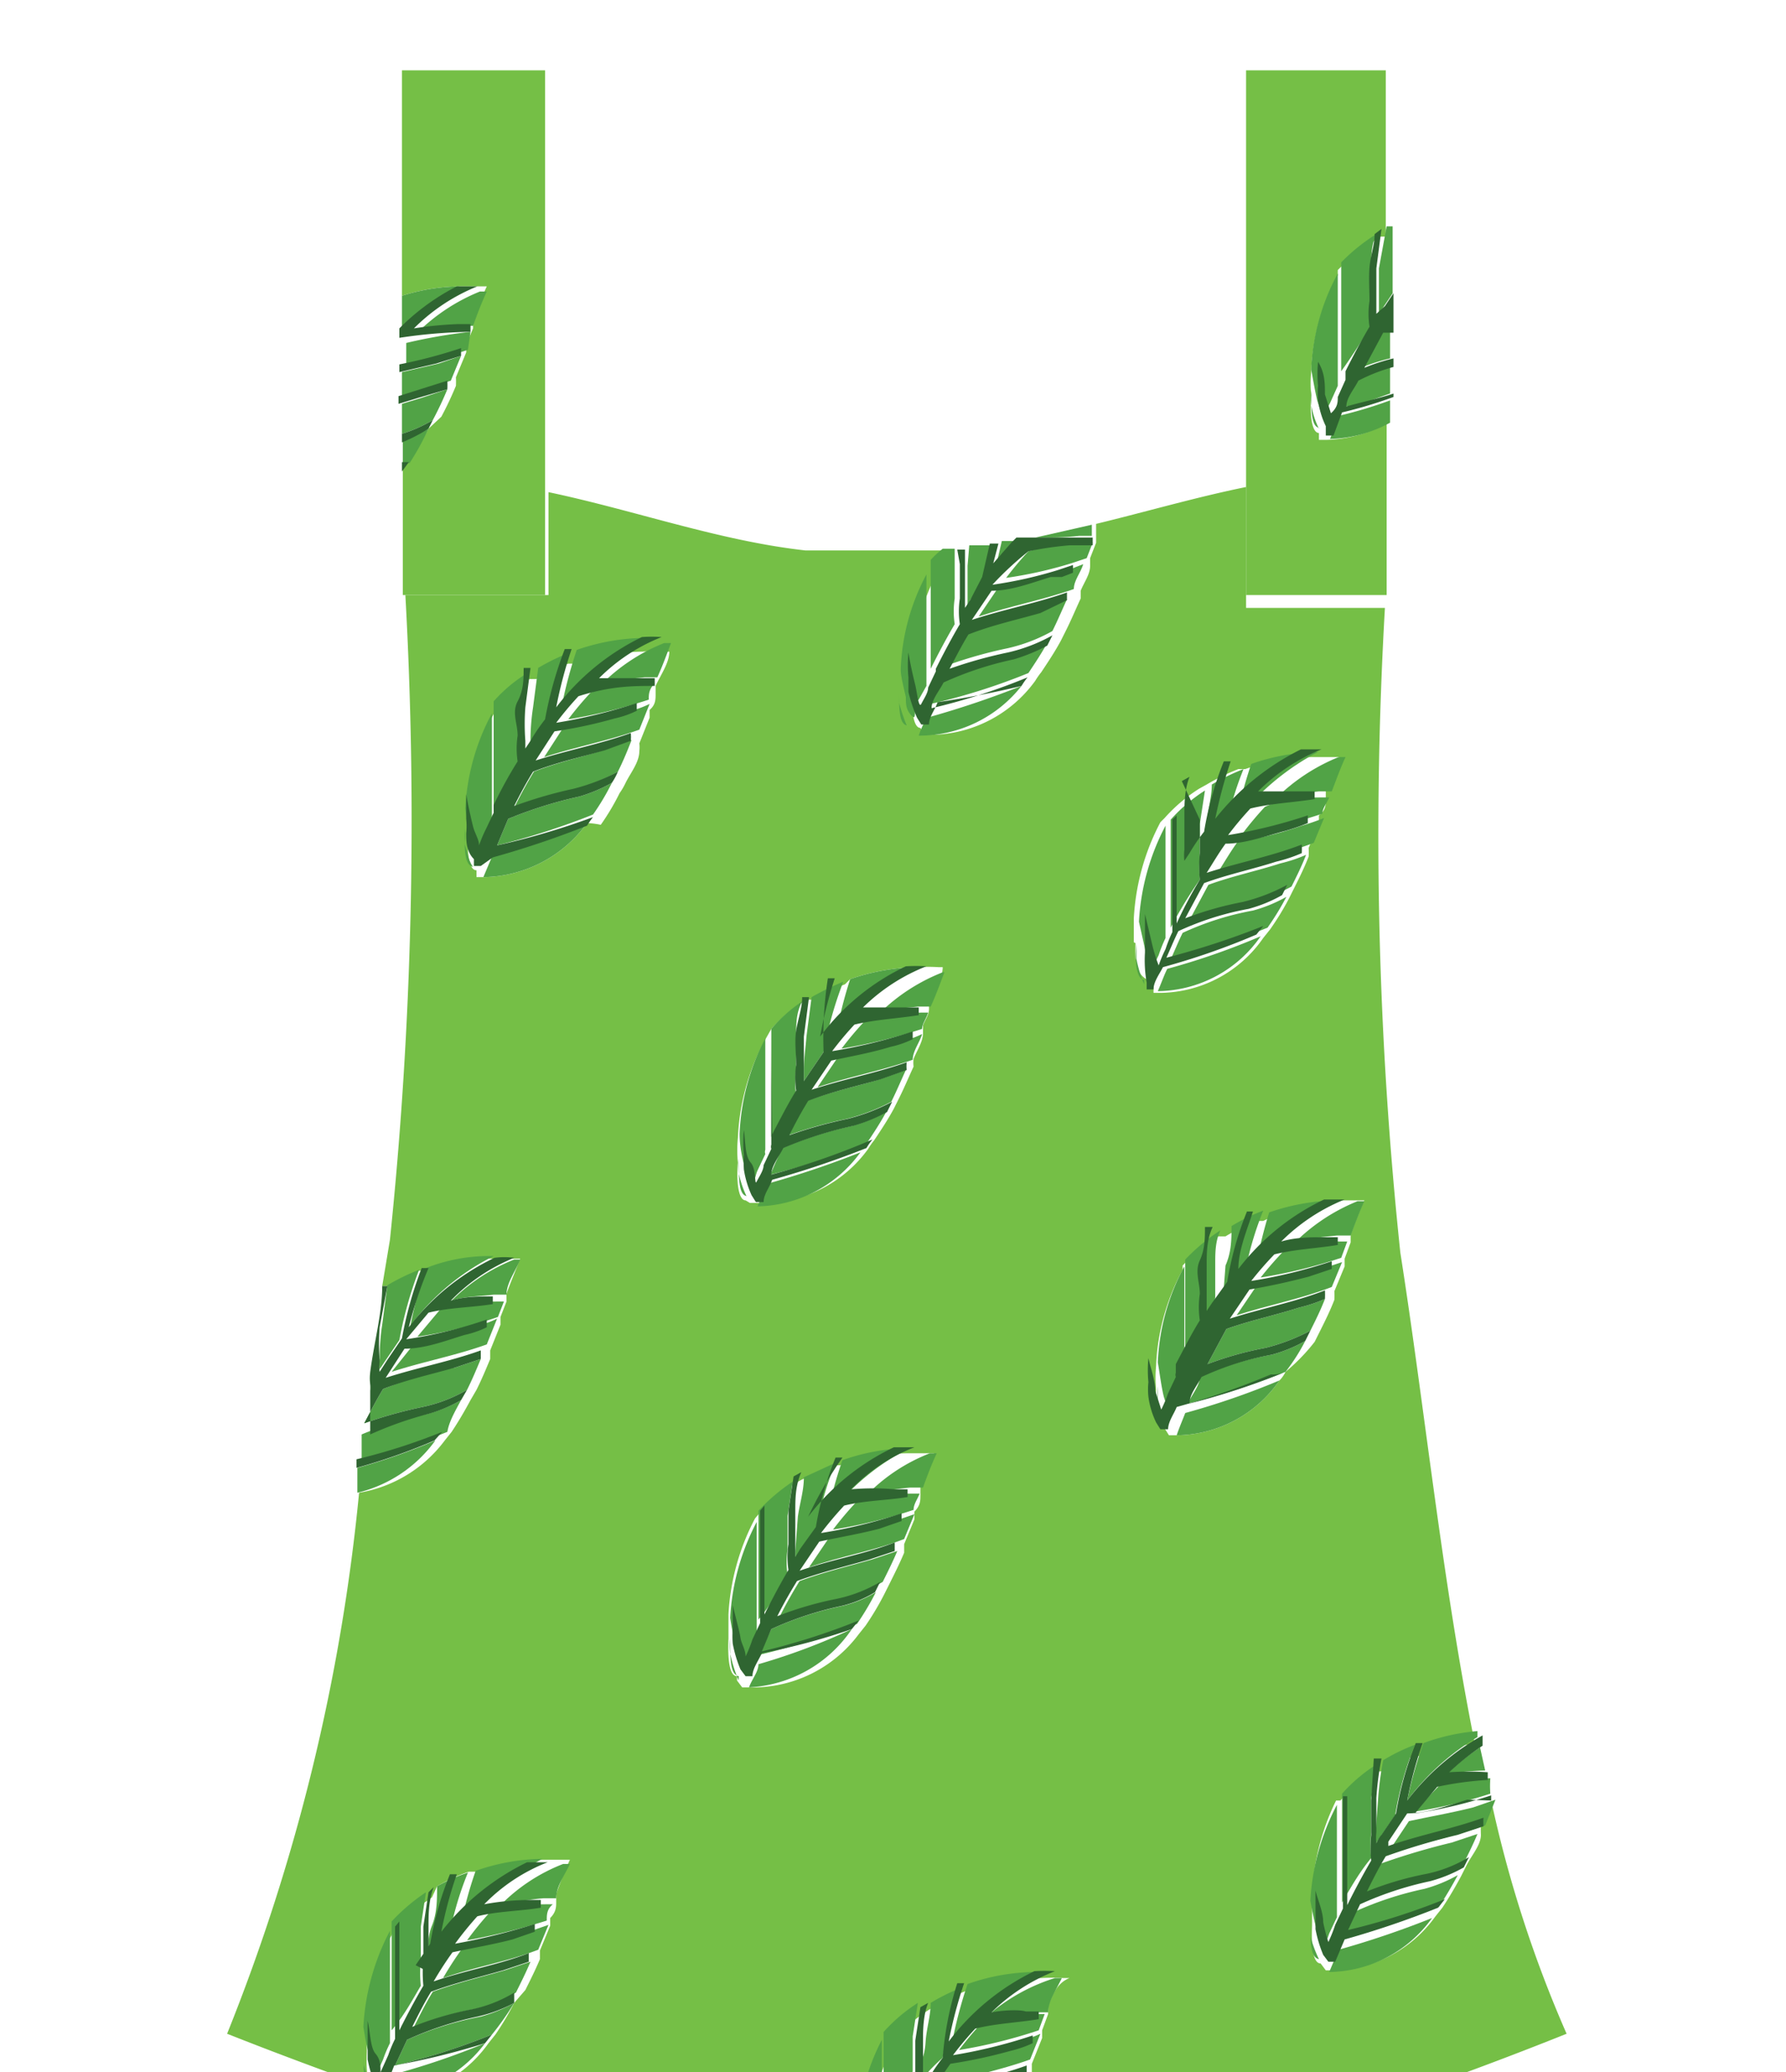 <svg xmlns="http://www.w3.org/2000/svg" viewBox="0 0 20.84 24.17"><path d="M17.4,21h0l-.12.3a1,1,0,0,0,0,.1c0,.12-.11.24-.17.36l-.06.12c-.07.13-.14.25-.22.37l-.08.1a1.5,1.5,0,0,1-1.2.63h-.08l-.06-.08,0,0c-.09,0-.11-.2-.1-.44l0-.28A2.71,2.71,0,0,1,15.59,21s0,0,0,0,0,0,.05,0a1.89,1.89,0,0,1,.4-.34l.09,0a2.12,2.12,0,0,1,.37-.18l.08,0a2.38,2.38,0,0,1,.63-.14c-.38-1.89-.58-3.88-.87-5.73a46.25,46.25,0,0,1-.18-7.52H14.54V5.68c-.59.12-1.17.29-1.75.43l0,.13,0,.09-.07.18,0,.09c0,.1-.07.19-.11.29h0l0,.09c-.06.13-.11.25-.17.37l-.06.12c-.07.13-.15.25-.23.37a.86.86,0,0,0-.07.1,1.52,1.52,0,0,1-1.2.63h-.09l-.05-.08,0,0c-.08,0-.11-.2-.09-.44a1.5,1.5,0,0,1,0-.29,2.53,2.53,0,0,1,.3-1.11l0,0,0,0A1.14,1.14,0,0,1,11,6.42h-.52l-.59,0-.49,0c-1-.11-2-.47-3-.68V6.94H4.73a47.41,47.41,0,0,1-.18,7.52L4.46,15l.06,0a2.53,2.53,0,0,1,.37-.18l.08,0a2,2,0,0,1,.79-.14.86.86,0,0,1,.23,0h.08c-.05.13-.11.27-.16.41l0,.09-.07.18,0,.09-.12.3,0,.1c-.05.12-.1.24-.16.36l-.07.12c-.07.13-.14.25-.22.37l-.08.1a1.57,1.57,0,0,1-1,.61,22.79,22.79,0,0,1-1.54,6.31c.58.23,1.15.44,1.73.65l0,0c-.09,0-.11-.2-.1-.44l0-.28a2.71,2.71,0,0,1,.31-1.12l0,0,.05-.06a2.24,2.24,0,0,1,.4-.34L5.1,22a2.09,2.09,0,0,1,.37-.17l.08,0a2.43,2.43,0,0,1,.78-.14l.24,0,.08,0c-.06.13-.11.26-.16.4l0,.09c0,.06,0,.12-.07.19l0,.09-.12.29,0,.1c-.05.12-.11.24-.17.36L6,23.36a3.28,3.28,0,0,1-.22.37l-.08.1a1.5,1.5,0,0,1-1.1.63c.77.27,1.54.52,2.3.73a16.71,16.71,0,0,0,3.59.59A16.61,16.61,0,0,0,14,25.19a45.14,45.14,0,0,0,4.28-1.47A14.23,14.23,0,0,1,17.4,21ZM9.92,11.42a2.53,2.53,0,0,1,.79-.14,2,2,0,0,1,.24,0H11c0,.13-.1.27-.16.4l0,.09c0,.07-.05.13-.07.19l0,.09c0,.1-.07.2-.11.3a.36.36,0,0,0,0,.09c-.06.13-.11.25-.17.37l-.06.12c-.07.13-.15.25-.23.37a.86.86,0,0,0-.07.1,1.52,1.52,0,0,1-1.2.63H8.75L8.7,14l0,0c-.08,0-.11-.2-.09-.44a1.5,1.5,0,0,1,0-.29,2.63,2.63,0,0,1,.3-1.11l0,0L9,12a1.73,1.73,0,0,1,.41-.34l.08,0a3.14,3.14,0,0,1,.37-.18ZM6.85,9.6a1.52,1.52,0,0,1-1.21.63H5.56l0-.08,0,0c-.09,0-.11-.2-.1-.44l0-.29a2.6,2.6,0,0,1,.31-1.11l0,0,0-.05a1.73,1.73,0,0,1,.41-.34l.08,0a2.53,2.53,0,0,1,.37-.18l.08,0a2.48,2.48,0,0,1,.79-.14,1.6,1.6,0,0,1,.23,0h.08c0,.13-.1.27-.16.4l0,.09c0,.07,0,.13-.07.19l0,.09-.12.3a.36.36,0,0,1,0,.09c0,.13-.1.25-.16.37a.75.75,0,0,1-.07.12,2.77,2.77,0,0,1-.22.37A.86.86,0,0,0,6.85,9.6ZM8.74,19.68H8.66L8.6,19.6l0-.05c-.09,0-.11-.2-.1-.44,0-.09,0-.18,0-.28a2.71,2.71,0,0,1,.31-1.12l0,0,.05-.06a2.24,2.24,0,0,1,.4-.34l.09-.05.37-.17.08,0a2.43,2.43,0,0,1,.78-.14l.24,0,.08,0c-.06.13-.11.26-.16.4l0,.09c0,.06,0,.12-.07.19l0,.09-.12.29,0,.1c-.05.12-.11.24-.17.36l-.06.12a3.28,3.28,0,0,1-.22.37l-.08.1A1.54,1.54,0,0,1,8.74,19.68Zm3.49,3.72,0,.09-.07.19,0,.09-.12.3,0,.09c0,.13-.11.25-.17.37l-.06.12c-.07.13-.14.25-.22.37l-.08.1a1.5,1.5,0,0,1-1.2.63h-.08l0-.08,0,0c-.09,0-.11-.2-.1-.44l0-.29a2.6,2.6,0,0,1,.31-1.11s0,0,0,0l0-.05a1.89,1.89,0,0,1,.4-.34l.09-.05a2.12,2.12,0,0,1,.37-.18l.08,0a2.43,2.43,0,0,1,.78-.14,2,2,0,0,1,.24,0h.08C12.33,23.13,12.28,23.27,12.23,23.4Zm1-12.41c0-.08,0-.18,0-.28a2.71,2.71,0,0,1,.31-1.12l0,0,.05-.05a1.89,1.89,0,0,1,.4-.34l.09-.05a2.53,2.53,0,0,1,.37-.18l.08,0a2.47,2.47,0,0,1,.78-.14l.24,0,.08,0c-.06.13-.11.27-.16.4l0,.09c0,.07,0,.13-.08.19l0,.09-.12.29a1,1,0,0,1,0,.1c-.05.13-.11.25-.17.37l-.06.12a3.13,3.13,0,0,1-.22.36l-.08.1a1.48,1.48,0,0,1-1.2.64h-.08l0-.08,0-.05C13.26,11.41,13.24,11.23,13.25,11ZM15,16a.36.36,0,0,1-.07.1,1.48,1.48,0,0,1-1.2.64h-.09l-.05-.08,0,0c-.09,0-.12-.2-.1-.45a1.49,1.49,0,0,1,0-.28,2.56,2.56,0,0,1,.31-1.12l0,0,0-.05a2.25,2.25,0,0,1,.41-.34l.09,0a2.12,2.12,0,0,1,.37-.18l.07,0A2.53,2.53,0,0,1,15.6,14l.24,0,.08,0c-.06.13-.11.27-.16.4l0,.09-.07.19,0,.09-.12.29a1,1,0,0,1,0,.1c-.05.13-.11.25-.17.37l-.06.12A2.21,2.21,0,0,1,15,16Z" style="fill:#75bf46"/><path d="M16.18,6.94h0v-2a1.55,1.55,0,0,1-.7.19h-.09l0-.08,0,0c-.08,0-.11-.2-.09-.44a1.41,1.41,0,0,1,0-.28,2.56,2.56,0,0,1,.31-1.12l0,0,0-.06a2.2,2.2,0,0,1,.41-.33l.08-.06.07,0V.82H14.54V6.94Z" style="fill:#75bf46"/><path d="M6.36,5.68V.82H4.69V3.45a2.34,2.34,0,0,1,.67-.11l.24,0,.08,0c-.06.13-.11.26-.16.4l0,.09-.08.19,0,.09-.12.29a1,1,0,0,1,0,.1,4,4,0,0,1-.17.36L5,5a3.13,3.13,0,0,1-.22.36l-.08.1h0V6.94H6.36Z" style="fill:#75bf46"/><path d="M5.64,10.23A1.52,1.52,0,0,0,6.85,9.6a10.93,10.93,0,0,1-1.1.37Z" style="fill:#51a346"/><path d="M5.42,9.84a.85.85,0,0,0,0-.17c0,.24,0,.42.1.44l0,0h0C5.47,10.05,5.45,9.93,5.42,9.84Z" style="fill:#51a346"/><path d="M7.52,7.44a2.48,2.48,0,0,0-.79.14,5.23,5.23,0,0,0-.18.68A2.78,2.78,0,0,1,7.52,7.44Z" style="fill:#51a346"/><path d="M7.52,7.9l.15,0c.06-.13.11-.27.16-.4H7.75A2.15,2.15,0,0,0,7,8C7.18,7.92,7.35,7.92,7.52,7.9Z" style="fill:#51a346"/><path d="M5.93,9.55l-.13.31A8.6,8.6,0,0,0,6.92,9.5a2.77,2.77,0,0,0,.22-.37,1.8,1.8,0,0,1-.38.16A5,5,0,0,0,5.93,9.55Z" style="fill:#51a346"/><path d="M6.19,8.64v.13l.06-.09a2.2,2.2,0,0,1,.17-.25,4.53,4.53,0,0,1,.23-.82,2.53,2.53,0,0,0-.37.18l-.06.46A2.56,2.56,0,0,0,6.19,8.64Z" style="fill:#51a346"/><path d="M5.5,9.78c0,.08,0,.15.07.22a1.54,1.54,0,0,1,.08-.19l.09-.19a.08.08,0,0,1,0,0c0-.43,0-.87,0-1.3a2.6,2.6,0,0,0-.31,1.11v0C5.44,9.53,5.47,9.66,5.5,9.78Z" style="fill:#51a346"/><path d="M6.1,8.93a1,1,0,0,1,0-.3c0-.14,0-.27,0-.4s0-.26.07-.39a1.73,1.73,0,0,0-.41.34q0,.63,0,1.26A5.05,5.05,0,0,1,6.1,8.93Z" style="fill:#51a346"/><path d="M6.63,8.39a6.14,6.14,0,0,0,.94-.23c0-.06,0-.12.07-.19-.25,0-.51,0-.75.11A3.88,3.88,0,0,0,6.63,8.39Z" style="fill:#51a346"/><path d="M6.57,8.49h0l-.22.34,0,0c.37-.12.75-.19,1.11-.32l.12-.3a1.14,1.14,0,0,1-.26.09A5.44,5.44,0,0,1,6.57,8.49Z" style="fill:#51a346"/><path d="M6.23,9c-.08.13-.15.26-.22.4a5.27,5.27,0,0,1,.68-.19A2.33,2.33,0,0,0,7.21,9c.06-.12.11-.24.16-.37l-.3.11C6.79,8.83,6.51,8.89,6.23,9Z" style="fill:#51a346"/><path d="M5.8,9.86l.13-.31a5,5,0,0,1,.83-.26,1.8,1.8,0,0,0,.38-.16A.75.75,0,0,0,7.21,9a2.33,2.33,0,0,1-.52.2A5.27,5.27,0,0,0,6,9.4c.07-.14.14-.27.22-.4.28-.11.56-.17.84-.25l.3-.11a.36.36,0,0,0,0-.09c-.36.13-.74.2-1.11.32l0,0,.22-.34h0a5.44,5.44,0,0,0,.7-.15,1.14,1.14,0,0,0,.26-.09l0-.09a6.14,6.14,0,0,1-.94.23,3.88,3.88,0,0,1,.26-.31C7.13,8,7.39,8,7.64,8l0-.09-.15,0c-.17,0-.34,0-.5,0a2.15,2.15,0,0,1,.73-.48,1.6,1.6,0,0,0-.23,0,2.78,2.78,0,0,0-1,.82,5.23,5.23,0,0,1,.18-.68l-.08,0a4.53,4.53,0,0,0-.23.82,2.2,2.2,0,0,0-.17.25l-.06.09V8.64a2.56,2.56,0,0,1,0-.39l.06-.46-.08,0c0,.13,0,.26-.07.39s0,.26,0,.4a1,1,0,0,0,0,.3,5.05,5.05,0,0,0-.28.51q0-.63,0-1.26l0,.05,0,0c0,.43,0,.87,0,1.3a.08.08,0,0,0,0,0l-.09.19a1.54,1.54,0,0,0-.08.19c0-.07-.05-.14-.07-.22s-.06-.25-.08-.38v0l0,.29a.85.85,0,0,1,0,.17c0,.09,0,.21.09.3h0l0,.08h.08L5.75,10a10.93,10.93,0,0,0,1.1-.37.86.86,0,0,1,.07-.1A8.6,8.6,0,0,1,5.8,9.86Z" style="fill:#2f6531"/><path d="M10.72,8.58A1.52,1.52,0,0,0,11.92,8a10.93,10.93,0,0,1-1.1.37C10.79,8.41,10.75,8.49,10.72,8.58Z" style="fill:#51a346"/><path d="M10.49,8.19l0-.17c0,.24,0,.42.09.44l0,0h0A1.76,1.76,0,0,1,10.49,8.19Z" style="fill:#51a346"/><path d="M11.62,6.61l.21-.24.06-.06-.2,0v0Z" style="fill:#51a346"/><path d="M12.59,6.25h.15l0-.13-.66.15,0,0C12.25,6.27,12.43,6.27,12.59,6.25Z" style="fill:#51a346"/><path d="M11,7.91c0,.1-.1.2-.14.3A7.31,7.31,0,0,0,12,7.85c.08-.12.16-.24.23-.37a2.14,2.14,0,0,1-.39.16A3.94,3.94,0,0,0,11,7.91Z" style="fill:#51a346"/><path d="M11.29,6.6c0,.13,0,.26,0,.39v.13L11.32,7l.17-.25.09-.39v0h-.05l-.22,0h0Z" style="fill:#51a346"/><path d="M10.57,8.13c0,.08,0,.15.07.22s0-.13.08-.19L10.81,8a.08.08,0,0,1,0,0c0-.43,0-.87,0-1.3a2.53,2.53,0,0,0-.3,1.11v0C10.51,7.88,10.54,8,10.57,8.13Z" style="fill:#51a346"/><path d="M10.86,6.53c0,.42,0,.84,0,1.27.09-.18.18-.35.28-.52a1,1,0,0,1,0-.3c0-.13,0-.27,0-.4l0-.18H11A1.14,1.14,0,0,0,10.86,6.53Z" style="fill:#51a346"/><path d="M12,6.43a3.88,3.88,0,0,0-.26.31,4.91,4.91,0,0,0,.76-.17l.18-.06.07-.18-.27,0A4,4,0,0,0,12,6.43Z" style="fill:#51a346"/><path d="M12.34,6.69c-.23.07-.46.11-.69.16h0l-.23.34,0,0c.36-.12.74-.19,1.11-.32h0c0-.1.08-.19.11-.29l-.13.05Z" style="fill:#51a346"/><path d="M11.3,7.35c-.08.13-.15.27-.22.4a5.27,5.27,0,0,1,.68-.19,1.93,1.93,0,0,0,.52-.2c.06-.12.11-.24.17-.37l-.31.11C11.86,7.18,11.58,7.24,11.3,7.35Z" style="fill:#51a346"/><path d="M11.2,6.58c0,.13,0,.27,0,.4a1,1,0,0,0,0,.3c-.1.17-.19.34-.28.52,0-.43,0-.85,0-1.27l0,0,0,0c0,.43,0,.87,0,1.3a.08.08,0,0,0,0,0l-.09.19c0,.06-.05.13-.08.19s-.05-.14-.07-.22-.06-.25-.08-.38v0a1.5,1.5,0,0,0,0,.29l0,.17a1.76,1.76,0,0,0,.1.3h0l.05.08h.09c0-.09.07-.17.1-.26A10.93,10.93,0,0,0,11.92,8a.86.86,0,0,1,.07-.1,7.31,7.31,0,0,1-1.12.36c0-.1.09-.2.14-.3a3.94,3.94,0,0,1,.82-.27,2.14,2.14,0,0,0,.39-.16l.06-.12a1.93,1.93,0,0,1-.52.2,5.27,5.27,0,0,0-.68.19c.07-.13.14-.27.22-.4.28-.11.56-.17.84-.25L12.45,7l0-.09c-.37.13-.75.2-1.11.32l0,0,.23-.34h0c.23,0,.46-.09.69-.16l.13,0,.13-.05,0-.09-.18.06a4.91,4.91,0,0,1-.76.17A3.88,3.88,0,0,1,12,6.43a4,4,0,0,1,.48-.07l.27,0,0-.09h-.15c-.16,0-.34,0-.5,0l0,0-.24,0-.06.06-.21.24.06-.23v0h-.1v0l-.09.39L11.32,7l-.06.09V7c0-.13,0-.26,0-.39l0-.2h-.09Z" style="fill:#2f6531"/><path d="M8.84,14.07a1.52,1.52,0,0,0,1.2-.63,10.93,10.93,0,0,1-1.1.37C8.91,13.9,8.87,14,8.84,14.07Z" style="fill:#51a346"/><path d="M8.62,13.68a1.36,1.36,0,0,1,0-.17c0,.24,0,.42.09.44l0,0h0A1.14,1.14,0,0,1,8.62,13.68Z" style="fill:#51a346"/><path d="M10.71,11.28a2.53,2.53,0,0,0-.79.14,5.2,5.2,0,0,0-.17.68A2.67,2.67,0,0,1,10.71,11.28Z" style="fill:#51a346"/><path d="M10.71,11.74l.15,0c.06-.13.11-.27.16-.4H11a2.19,2.19,0,0,0-.74.48C10.37,11.76,10.55,11.76,10.71,11.74Z" style="fill:#51a346"/><path d="M9.13,13.39c-.05.1-.1.21-.14.31a8.6,8.6,0,0,0,1.12-.36c.08-.12.16-.24.23-.37a1.88,1.88,0,0,1-.39.16A4.6,4.6,0,0,0,9.13,13.39Z" style="fill:#51a346"/><path d="M9.38,12.48v.13l.06-.09.17-.25a4.53,4.53,0,0,1,.23-.82,3.14,3.14,0,0,0-.37.18l-.06.46C9.4,12.22,9.38,12.35,9.38,12.48Z" style="fill:#51a346"/><path d="M8.69,13.62c0,.08.05.15.07.22s.05-.13.08-.19l.09-.19a.08.08,0,0,1,0-.05c0-.43,0-.87,0-1.3a2.63,2.63,0,0,0-.3,1.11v0C8.63,13.37,8.66,13.5,8.69,13.62Z" style="fill:#51a346"/><path d="M9.29,12.77a1,1,0,0,1,0-.3c0-.14,0-.27,0-.4s0-.26.07-.39A1.73,1.73,0,0,0,9,12q0,.63,0,1.26C9.1,13.11,9.19,12.93,9.29,12.77Z" style="fill:#51a346"/><path d="M9.82,12.23a6.14,6.14,0,0,0,.94-.23c0-.06.05-.12.07-.19-.25,0-.5,0-.75.11A3.88,3.88,0,0,0,9.82,12.23Z" style="fill:#51a346"/><path d="M9.77,12.34h0l-.23.34,0,0c.36-.12.74-.19,1.11-.32,0-.1.08-.2.11-.3a1.14,1.14,0,0,1-.26.09C10.23,12.25,10,12.29,9.77,12.34Z" style="fill:#51a346"/><path d="M9.42,12.84c-.08.13-.15.26-.22.4a5.27,5.27,0,0,1,.68-.19,2.33,2.33,0,0,0,.52-.2c.06-.12.11-.24.17-.37l-.31.11C10,12.67,9.7,12.73,9.42,12.84Z" style="fill:#51a346"/><path d="M9.61,12.27l-.17.25-.06.09v-.13c0-.13,0-.26,0-.39l.06-.46-.08,0c0,.13-.05.26-.07.39s0,.26,0,.4a1,1,0,0,0,0,.3c-.1.16-.19.34-.28.51Q9,12.65,9,12l0,.05,0,0c0,.43,0,.87,0,1.3a.08.08,0,0,0,0,.05l-.09.19c0,.06-.05.13-.08.19s0-.14-.07-.22-.06-.25-.08-.38v0a1.5,1.5,0,0,0,0,.29,1.36,1.36,0,0,0,0,.17,1.14,1.14,0,0,0,.09.3h0l.05.08h.09c0-.09.07-.17.1-.26a10.93,10.93,0,0,0,1.1-.37.86.86,0,0,1,.07-.1A8.6,8.6,0,0,1,9,13.7c0-.1.09-.21.14-.31a4.6,4.6,0,0,1,.82-.26,1.88,1.88,0,0,0,.39-.16l.06-.12a2.33,2.33,0,0,1-.52.2,5.27,5.27,0,0,0-.68.19c.07-.14.14-.27.22-.4.28-.11.56-.17.84-.25l.31-.11a.36.36,0,0,1,0-.09c-.37.13-.75.2-1.11.32l0,0,.23-.34h0c.23-.05.46-.09.69-.16a1.14,1.14,0,0,0,.26-.09l0-.09a6.14,6.14,0,0,1-.94.23,3.88,3.88,0,0,1,.26-.31c.25-.06.5-.07.75-.11l0-.09-.15,0c-.16,0-.34,0-.5,0a2.19,2.19,0,0,1,.74-.48,2,2,0,0,0-.24,0,2.67,2.67,0,0,0-1,.82,5.2,5.2,0,0,1,.17-.68l-.08,0A4.53,4.53,0,0,0,9.61,12.27Z" style="fill:#2f6531"/><path d="M13.51,11.56a1.48,1.48,0,0,0,1.2-.64,8.27,8.27,0,0,1-1.09.38C13.58,11.38,13.55,11.47,13.51,11.56Z" style="fill:#51a346"/><path d="M13.35,11.43l0,.05v0a1.49,1.49,0,0,1-.09-.3c0-.05,0-.11,0-.17C13.24,11.23,13.26,11.41,13.35,11.43Z" style="fill:#51a346"/><path d="M15.38,8.77a2.47,2.47,0,0,0-.78.14,5.54,5.54,0,0,0-.18.67A2.93,2.93,0,0,1,15.38,8.77Z" style="fill:#51a346"/><path d="M15.39,9.23l.15,0c.05-.13.1-.27.16-.4l-.08,0a2.22,2.22,0,0,0-.74.49C15.05,9.25,15.22,9.25,15.39,9.23Z" style="fill:#51a346"/><path d="M13.8,10.88c-.05.1-.09.2-.14.31a9.32,9.32,0,0,0,1.13-.37,3.13,3.13,0,0,0,.22-.36,1.68,1.68,0,0,1-.39.16A3.4,3.4,0,0,0,13.8,10.88Z" style="fill:#51a346"/><path d="M14.05,10a.57.57,0,0,0,0,.13l.06-.09a2.2,2.2,0,0,1,.17-.25,3.84,3.84,0,0,1,.23-.82,2.53,2.53,0,0,0-.37.18c0,.15-.05.3-.06.46S14.06,9.84,14.05,10Z" style="fill:#51a346"/><path d="M13.37,11.11a1.87,1.87,0,0,0,.07.22,1.54,1.54,0,0,1,.08-.19,1.67,1.67,0,0,1,.08-.2s0,0,0,0c0-.44,0-.87,0-1.31a2.71,2.71,0,0,0-.31,1.12v0Z" style="fill:#51a346"/><path d="M14,10.26A1.61,1.61,0,0,1,14,10c0-.13,0-.26,0-.39l.06-.39a1.89,1.89,0,0,0-.4.34q0,.63,0,1.26A5,5,0,0,1,14,10.26Z" style="fill:#51a346"/><path d="M14.5,9.72a6,6,0,0,0,.93-.23c0-.06.05-.12.08-.19-.25,0-.51,0-.75.11A3.88,3.88,0,0,0,14.5,9.72Z" style="fill:#51a346"/><path d="M14.44,9.82h0c-.08.11-.15.23-.22.34l0,0c.37-.12.75-.19,1.11-.33l.12-.29a2.67,2.67,0,0,1-.26.09C14.91,9.73,14.67,9.78,14.44,9.82Z" style="fill:#51a346"/><path d="M14.1,10.32l-.22.41a3.93,3.93,0,0,1,.67-.19,2.16,2.16,0,0,0,.52-.2c.06-.12.12-.24.17-.37a1.76,1.76,0,0,1-.3.1C14.66,10.16,14.37,10.22,14.1,10.32Z" style="fill:#51a346"/><path d="M13.38,11.46v0l0,.08h.08c0-.09.07-.18.11-.26a8.27,8.27,0,0,0,1.09-.38l.08-.1a9.32,9.32,0,0,1-1.13.37c.05-.11.09-.21.14-.31a3.4,3.4,0,0,1,.82-.26,1.68,1.68,0,0,0,.39-.16l.06-.12a2.16,2.16,0,0,1-.52.2,3.93,3.93,0,0,0-.67.19l.22-.41c.27-.1.56-.16.84-.25a1.76,1.76,0,0,0,.3-.1,1,1,0,0,0,0-.1c-.36.14-.74.21-1.11.33l0,0c.07-.11.14-.23.22-.34h0c.23,0,.47-.09.7-.15a2.67,2.67,0,0,0,.26-.09l0-.09a6,6,0,0,1-.93.23,3.88,3.88,0,0,1,.26-.31c.24-.06.5-.07.75-.11l0-.09-.15,0c-.17,0-.34,0-.51,0a2.22,2.22,0,0,1,.74-.49l-.24,0a2.93,2.93,0,0,0-1,.81,5.54,5.54,0,0,1,.18-.67l-.08,0a3.84,3.84,0,0,0-.23.82,2.2,2.2,0,0,0-.17.25l-.06.09a.57.57,0,0,1,0-.13c0-.13,0-.26,0-.39s0-.31.06-.46l-.09.05L14,9.56c0,.13,0,.26,0,.39a1.61,1.61,0,0,0,0,.31,5,5,0,0,0-.27.51q0-.63,0-1.26l-.05.05,0,0c0,.44,0,.87,0,1.31,0,0,0,0,0,0a1.67,1.67,0,0,0-.08.2,1.54,1.54,0,0,0-.08.19,1.87,1.87,0,0,1-.07-.22l-.09-.38v0c0,.1,0,.2,0,.28s0,.12,0,.17A1.49,1.49,0,0,0,13.38,11.46Z" style="fill:#2f6531"/><path d="M15.52,5.12a1.55,1.55,0,0,0,.7-.19V4.67q-.3.11-.6.18Z" style="fill:#51a346"/><path d="M15.3,4.72a.85.85,0,0,1,0-.17c0,.24,0,.42.09.44l0,0V5A1,1,0,0,1,15.3,4.72Z" style="fill:#51a346"/><path d="M15.67,4.74c.18,0,.37-.09.55-.15V4.28a2.05,2.05,0,0,0-.41.16C15.76,4.54,15.71,4.64,15.67,4.74Z" style="fill:#51a346"/><path d="M16.09,3.13l0,.4v.13l.06-.09.1-.15V2.64l-.07,0Z" style="fill:#51a346"/><path d="M15.37,4.67l.07.22c0-.07.05-.13.08-.19l.09-.2a.05.05,0,0,1,0,0c0-.44,0-.87,0-1.31a2.56,2.56,0,0,0-.31,1.12v0C15.32,4.42,15.34,4.54,15.37,4.67Z" style="fill:#51a346"/><path d="M16,3.81a1,1,0,0,1,0-.3c0-.13,0-.26,0-.39s0-.26.06-.39a2.2,2.2,0,0,0-.41.33c0,.43,0,.85,0,1.27C15.78,4.15,15.87,4,16,3.81Z" style="fill:#51a346"/><path d="M16.18,3.76h0V3.69l0,0Z" style="fill:#51a346"/><path d="M15.88,4.29a2.24,2.24,0,0,1,.34-.11V3.84l-.12,0Z" style="fill:#51a346"/><path d="M16.06,3.66V3.53l0-.4.06-.46-.08.06c0,.13-.05.26-.06.39s0,.26,0,.39a1,1,0,0,0,0,.3c-.1.17-.19.34-.28.52,0-.42,0-.84,0-1.27l0,.06,0,0c0,.44,0,.87,0,1.31a.05.05,0,0,0,0,0l-.09.2c0,.06,0,.12-.08.19l-.07-.22c0-.13,0-.25-.08-.38v0a1.41,1.41,0,0,0,0,.28.85.85,0,0,0,0,.17,1,1,0,0,0,.09.3V5l0,.08h.09l.1-.27q.3-.07.6-.18V4.59c-.18.06-.37.1-.55.15,0-.1.09-.2.14-.3a2.05,2.05,0,0,1,.41-.16v-.1a2.24,2.24,0,0,0-.34.11l.22-.41.12,0V3.75h0l0,0,0,0V3.42l-.1.15Z" style="fill:#2f6531"/><polygon points="4.69 5.5 4.69 5.5 4.69 5.49 4.69 5.5" style="fill:#51a346"/><path d="M4.69,3.45v.38a2.62,2.62,0,0,1,.67-.49A2.34,2.34,0,0,0,4.69,3.45Z" style="fill:#51a346"/><path d="M5.37,3.8l.15,0c.05-.14.1-.27.16-.4l-.08,0a2.22,2.22,0,0,0-.74.49A4.4,4.4,0,0,1,5.37,3.8Z" style="fill:#51a346"/><path d="M5,5a1.94,1.94,0,0,1-.3.13v.27l.08,0A3.13,3.13,0,0,0,5,5Z" style="fill:#51a346"/><path d="M5.49,3.87A6.16,6.16,0,0,0,4.74,4l0,.06v.21a5.86,5.86,0,0,0,.72-.19Z" style="fill:#51a346"/><path d="M5.38,4.15l-.26.09-.43.1v.28l.57-.18Z" style="fill:#51a346"/><path d="M5.22,4.54l-.3.1-.23.07v.35a1.65,1.65,0,0,0,.36-.16A4,4,0,0,0,5.22,4.54Z" style="fill:#51a346"/><path d="M4.77,5.39l-.08,0V5.5h0Z" style="fill:#2f6531"/><path d="M5.05,4.9a1.65,1.65,0,0,1-.36.16v.1A1.94,1.94,0,0,0,5,5Z" style="fill:#2f6531"/><path d="M5.22,4.54a1,1,0,0,0,0-.1l-.57.18v.09l.23-.07Z" style="fill:#2f6531"/><path d="M5.38,4.15l0-.09a5.86,5.86,0,0,1-.72.19v.09l.43-.1Z" style="fill:#2f6531"/><path d="M5.49,3.87l0-.09-.15,0a4.4,4.4,0,0,0-.51.05,2.22,2.22,0,0,1,.74-.49l-.24,0a2.62,2.62,0,0,0-.67.49V3.9s0,.06,0,.08V4l0-.06A6.16,6.16,0,0,1,5.49,3.87Z" style="fill:#2f6531"/><path d="M5.08,16.8a7,7,0,0,1-.91.32c0,.09,0,.19,0,.29A1.57,1.57,0,0,0,5.08,16.8Z" style="fill:#51a346"/><path d="M5.76,14.65a2,2,0,0,0-.79.14,4.7,4.7,0,0,0-.18.67A2.75,2.75,0,0,1,5.76,14.65Z" style="fill:#51a346"/><path d="M5.76,15.1h.15c0-.14.11-.28.16-.41H6a2.15,2.15,0,0,0-.73.48C5.42,15.12,5.59,15.12,5.76,15.1Z" style="fill:#51a346"/><path d="M5.38,16.33a1.68,1.68,0,0,1-.39.16,4.29,4.29,0,0,0-.77.24l0,.29a7,7,0,0,0,1-.32C5.24,16.58,5.31,16.46,5.38,16.33Z" style="fill:#51a346"/><path d="M4.43,15.84a.56.56,0,0,0,0,.13l.06-.09.17-.25a4.53,4.53,0,0,1,.23-.82,2.53,2.53,0,0,0-.37.18l-.06.46A2.56,2.56,0,0,0,4.43,15.84Z" style="fill:#51a346"/><path d="M4.32,16l0,.22a.25.25,0,0,0,0-.07A.76.76,0,0,1,4.32,16Z" style="fill:#51a346"/><path d="M4.87,15.59a5.16,5.16,0,0,0,.94-.23l.07-.18c-.25,0-.51,0-.75.1Z" style="fill:#51a346"/><path d="M4.81,15.7h0L4.57,16l0,0c.37-.12.75-.19,1.11-.32l.12-.3a1.14,1.14,0,0,1-.26.09C5.28,15.61,5.05,15.65,4.81,15.7Z" style="fill:#51a346"/><path d="M4.47,16.2c-.08.13-.15.27-.22.4a5.27,5.27,0,0,1,.68-.19,1.75,1.75,0,0,0,.52-.2c.06-.12.11-.24.16-.36l-.3.1C5,16,4.75,16.09,4.47,16.2Z" style="fill:#51a346"/><path d="M5.16,16.7a7,7,0,0,1-1,.32v.1a7,7,0,0,0,.91-.32Z" style="fill:#2f6531"/><path d="M5.38,16.33l.07-.12a1.75,1.75,0,0,1-.52.2,5.27,5.27,0,0,0-.68.19c.07-.13.14-.27.22-.4.28-.11.56-.17.84-.25l.3-.1,0-.1c-.36.13-.74.2-1.11.32l0,0,.22-.34h0c.24,0,.47-.09.7-.16a1.14,1.14,0,0,0,.26-.09l0-.09a5.16,5.16,0,0,1-.94.23l.26-.31c.24-.06.5-.06.75-.1l0-.09H5.76c-.17,0-.34,0-.5.05A2.15,2.15,0,0,1,6,14.67a.86.86,0,0,0-.23,0,2.75,2.75,0,0,0-1,.81A4.7,4.7,0,0,1,5,14.79l-.08,0a4.53,4.53,0,0,0-.23.82l-.17.25L4.43,16a.56.56,0,0,1,0-.13,2.56,2.56,0,0,1,0-.39L4.52,15l-.06,0c0,.31-.09.63-.14,1a.76.76,0,0,0,0,.15.25.25,0,0,1,0,.07c0,.14,0,.27,0,.41v0l0,.1A4.29,4.29,0,0,1,5,16.49,1.68,1.68,0,0,0,5.38,16.33Z" style="fill:#2f6531"/><path d="M8.85,19.41c0,.09-.08.18-.11.27A1.54,1.54,0,0,0,9.94,19,7.37,7.37,0,0,1,8.85,19.41Z" style="fill:#51a346"/><path d="M8.52,19.28a1,1,0,0,1,0-.17c0,.24,0,.42.1.44l0,.05v0A1.49,1.49,0,0,1,8.52,19.28Z" style="fill:#51a346"/><path d="M10.61,16.89a2.43,2.43,0,0,0-.78.14,4.7,4.7,0,0,0-.18.67A2.74,2.74,0,0,1,10.61,16.89Z" style="fill:#51a346"/><path d="M10.62,17.35l.15,0c.05-.14.1-.27.16-.4l-.08,0a2.08,2.08,0,0,0-.74.49A2.94,2.94,0,0,1,10.62,17.35Z" style="fill:#51a346"/><path d="M9,19l-.14.3A7.8,7.8,0,0,0,10,18.94a3.28,3.28,0,0,0,.22-.37,1.34,1.34,0,0,1-.39.16A3.94,3.94,0,0,0,9,19Z" style="fill:#51a346"/><path d="M9.28,18.09v.13l.06-.1.18-.25a3.75,3.75,0,0,1,.23-.81l-.37.17c0,.16-.05.31-.07.46Z" style="fill:#51a346"/><path d="M8.6,19.23c0,.07,0,.14.06.22a1.67,1.67,0,0,0,.08-.2l.09-.19s0,0,0,0c0-.44,0-.87,0-1.31a2.71,2.71,0,0,0-.31,1.12v0C8.54,19,8.56,19.1,8.6,19.23Z" style="fill:#51a346"/><path d="M9.19,18.37a1,1,0,0,1,0-.3c0-.13,0-.26,0-.39l.06-.4a2.24,2.24,0,0,0-.4.34c0,.43,0,.85,0,1.27C9,18.71,9.09,18.54,9.19,18.37Z" style="fill:#51a346"/><path d="M9.72,17.84a5.86,5.86,0,0,0,.94-.23c0-.07.05-.13.07-.19-.24,0-.5,0-.74.1A4.15,4.15,0,0,0,9.72,17.84Z" style="fill:#51a346"/><path d="M9.67,17.94h0l-.23.34,0,0c.37-.13.75-.19,1.11-.33l.12-.29-.26.09C10.14,17.85,9.9,17.89,9.67,17.94Z" style="fill:#51a346"/><path d="M9.33,18.44c-.08.13-.16.27-.23.41a4.07,4.07,0,0,1,.68-.2,1.65,1.65,0,0,0,.52-.2c.06-.12.12-.24.17-.36l-.3.1C9.89,18.27,9.6,18.34,9.33,18.44Z" style="fill:#51a346"/><path d="M9.94,19l.08-.1a7.8,7.8,0,0,1-1.13.36L9,19a3.94,3.94,0,0,1,.82-.27,1.34,1.34,0,0,0,.39-.16l.06-.12a1.65,1.65,0,0,1-.52.2,4.07,4.07,0,0,0-.68.2c.07-.14.15-.28.23-.41.27-.1.56-.17.84-.25l.3-.1,0-.1c-.36.14-.74.2-1.11.33l0,0,.23-.34h0c.23-.05.47-.09.7-.15l.26-.09,0-.09a5.86,5.86,0,0,1-.94.23,4.15,4.15,0,0,1,.27-.32c.24-.06.5-.06.74-.1l0-.09-.15,0a2.94,2.94,0,0,0-.51,0,2.08,2.08,0,0,1,.74-.49l-.24,0a2.74,2.74,0,0,0-1,.81A4.7,4.7,0,0,1,9.83,17l-.08,0a3.75,3.75,0,0,0-.23.81l-.18.25-.06.1v-.13l0-.4c0-.15,0-.3.07-.46l-.09.05-.06.4c0,.13,0,.26,0,.39a1,1,0,0,0,0,.3c-.1.17-.19.34-.28.52,0-.42,0-.84,0-1.27l-.05.06,0,0c0,.44,0,.87,0,1.31,0,0,0,0,0,0l-.09.19a1.67,1.67,0,0,1-.08.2c0-.08-.05-.15-.06-.22s-.06-.25-.09-.38v0c0,.1,0,.19,0,.28a1,1,0,0,0,0,.17,1.49,1.49,0,0,0,.09.3v0l.06.08h.08c0-.09.07-.18.11-.27A7.37,7.37,0,0,0,9.94,19Z" style="fill:#2f6531"/><path d="M13.73,16.74a1.48,1.48,0,0,0,1.2-.64,8.94,8.94,0,0,1-1.1.38C13.8,16.56,13.76,16.65,13.73,16.74Z" style="fill:#51a346"/><path d="M13.51,16.34a.85.85,0,0,1,0-.17c0,.25,0,.42.1.45l0,0v0A1,1,0,0,1,13.51,16.34Z" style="fill:#51a346"/><path d="M15.6,14a2.53,2.53,0,0,0-.79.14c-.07.22-.12.45-.17.67A2.74,2.74,0,0,1,15.6,14Z" style="fill:#51a346"/><path d="M15.6,14.41l.16,0c.05-.13.1-.27.16-.4l-.08,0a2.22,2.22,0,0,0-.74.49C15.27,14.43,15.44,14.43,15.6,14.41Z" style="fill:#51a346"/><path d="M14,16.06c0,.1-.09.2-.14.31A8.64,8.64,0,0,0,15,16a2.21,2.21,0,0,0,.23-.36,1.68,1.68,0,0,1-.39.16A3.4,3.4,0,0,0,14,16.06Z" style="fill:#51a346"/><path d="M14.27,15.15v.13l.06-.09.18-.25a3.84,3.84,0,0,1,.23-.82,2.12,2.12,0,0,0-.37.18c0,.15,0,.3-.07.46Z" style="fill:#51a346"/><path d="M13.58,16.29l.07.22a1.54,1.54,0,0,0,.08-.19l.09-.19a.08.08,0,0,1,0-.05c0-.44,0-.87,0-1.31a2.56,2.56,0,0,0-.31,1.12v0C13.53,16,13.55,16.17,13.58,16.29Z" style="fill:#51a346"/><path d="M14.18,15.44a1.07,1.07,0,0,1,0-.31c0-.13,0-.26,0-.39s0-.26.06-.39a2.25,2.25,0,0,0-.41.34l0,1.26C14,15.78,14.08,15.6,14.18,15.44Z" style="fill:#51a346"/><path d="M14.71,14.9a5.86,5.86,0,0,0,.94-.23l.07-.19c-.24,0-.5,0-.74.11A4,4,0,0,0,14.71,14.9Z" style="fill:#51a346"/><path d="M14.66,15h0l-.23.34,0,0c.37-.12.75-.19,1.11-.33l.12-.29-.27.09Q15,14.94,14.66,15Z" style="fill:#51a346"/><path d="M14.31,15.5l-.22.41a4,4,0,0,1,.68-.19,2.33,2.33,0,0,0,.52-.2c.06-.12.12-.24.17-.37a1.76,1.76,0,0,1-.3.1C14.88,15.34,14.59,15.4,14.31,15.5Z" style="fill:#51a346"/><path d="M14.77,15.72a4,4,0,0,0-.68.19l.22-.41c.28-.1.57-.16.85-.25a1.76,1.76,0,0,0,.3-.1,1,1,0,0,0,0-.1c-.36.14-.74.21-1.11.33l0,0,.23-.34h0q.35-.06.69-.15l.27-.09,0-.09a5.86,5.86,0,0,1-.94.23,4,4,0,0,1,.27-.31c.24-.06.5-.07.74-.11l0-.09-.16,0c-.16,0-.33,0-.5.05a2.22,2.22,0,0,1,.74-.49l-.24,0a2.74,2.74,0,0,0-1,.81c0-.22.1-.45.17-.67l-.07,0a3.84,3.84,0,0,0-.23.82l-.18.25-.06.09v-.13l0-.39c0-.16,0-.31.07-.46l-.09,0c0,.13,0,.26-.06.39s0,.26,0,.39a1.07,1.07,0,0,0,0,.31c-.1.16-.19.34-.28.51l0-1.26,0,.05,0,0c0,.44,0,.87,0,1.31a.08.08,0,0,0,0,.05l-.09.19a1.54,1.54,0,0,1-.08.19l-.07-.22c0-.12-.05-.25-.08-.38v0a1.49,1.49,0,0,0,0,.28.85.85,0,0,0,0,.17,1,1,0,0,0,.09.3v0l.05.08h.09c0-.09.07-.18.1-.26a8.94,8.94,0,0,0,1.1-.38A.36.36,0,0,0,15,16a8.64,8.64,0,0,1-1.12.37c0-.11.09-.21.14-.31a3.4,3.4,0,0,1,.82-.26,1.68,1.68,0,0,0,.39-.16l.06-.12A2.33,2.33,0,0,1,14.77,15.72Z" style="fill:#2f6531"/><path d="M15.51,23a1.5,1.5,0,0,0,1.2-.63,10.76,10.76,0,0,1-1.09.37Z" style="fill:#51a346"/><path d="M15.29,22.58c0-.06,0-.11,0-.17,0,.24,0,.42.1.44l0,0h0A1.49,1.49,0,0,1,15.29,22.58Z" style="fill:#51a346"/><path d="M16.42,21a2.86,2.86,0,0,1,.82-.74v-.07a2.38,2.38,0,0,0-.63.14A4.7,4.7,0,0,0,16.42,21Z" style="fill:#51a346"/><path d="M17.33,20.65l-.06-.27a3,3,0,0,0-.39.31A3.42,3.42,0,0,1,17.33,20.65Z" style="fill:#51a346"/><path d="M15.8,22.3l-.14.3a7.8,7.8,0,0,0,1.13-.36c.08-.12.15-.24.22-.37a1.68,1.68,0,0,1-.39.16A3.94,3.94,0,0,0,15.8,22.3Z" style="fill:#51a346"/><path d="M16.05,21.39a.62.62,0,0,0,0,.13.33.33,0,0,1,.06-.1l.17-.25a3.84,3.84,0,0,1,.23-.82,2.12,2.12,0,0,0-.37.18,3.62,3.62,0,0,0-.06.46C16.07,21.12,16.06,21.25,16.05,21.39Z" style="fill:#51a346"/><path d="M15.37,22.52a2,2,0,0,0,.06.23,1.67,1.67,0,0,0,.08-.2l.09-.19s0,0,0,0c0-.44,0-.88,0-1.31a2.71,2.71,0,0,0-.31,1.12v0C15.31,22.27,15.33,22.4,15.37,22.52Z" style="fill:#51a346"/><path d="M16,21.67a1.5,1.5,0,0,1,0-.3c0-.13,0-.26,0-.4l.06-.39a1.89,1.89,0,0,0-.4.34c0,.42,0,.85,0,1.27C15.77,22,15.86,21.84,16,21.67Z" style="fill:#51a346"/><path d="M16.5,21.13a5.48,5.48,0,0,0,.89-.21,1.16,1.16,0,0,1,0-.18,3.81,3.81,0,0,0-.59.08Z" style="fill:#51a346"/><path d="M16.44,21.24h0l-.22.33,0,.05c.37-.13.75-.2,1.11-.33l.12-.3-.26.09C16.91,21.15,16.67,21.19,16.44,21.24Z" style="fill:#51a346"/><path d="M16.1,21.74c-.08.13-.15.27-.22.41a3.71,3.71,0,0,1,.67-.2,1.56,1.56,0,0,0,.52-.2c.06-.12.12-.24.17-.36l-.3.1A8.11,8.11,0,0,0,16.1,21.74Z" style="fill:#51a346"/><path d="M16.42,21a4.7,4.7,0,0,1,.18-.67l-.08,0a3.84,3.84,0,0,0-.23.82l-.17.25a.33.33,0,0,0-.06.1.62.62,0,0,1,0-.13c0-.14,0-.27,0-.4a3.62,3.62,0,0,1,.06-.46l-.09,0L16,21c0,.14,0,.27,0,.4a1.5,1.5,0,0,0,0,.3c-.1.17-.19.34-.28.52,0-.42,0-.85,0-1.27,0,0,0,0-.05,0s0,0,0,0c0,.43,0,.87,0,1.31,0,0,0,0,0,0l-.09.19a1.67,1.67,0,0,1-.08.2,2,2,0,0,1-.06-.23c0-.12-.06-.25-.09-.37v0l0,.28c0,.06,0,.11,0,.17a1.49,1.49,0,0,0,.09.3h0l.06.08h.08l.11-.26a10.76,10.76,0,0,0,1.09-.37l.08-.1a7.8,7.8,0,0,1-1.13.36l.14-.3a3.94,3.94,0,0,1,.82-.27,1.68,1.68,0,0,0,.39-.16l.06-.12a1.56,1.56,0,0,1-.52.2,3.71,3.71,0,0,0-.67.2c.07-.14.14-.28.22-.41a8.11,8.11,0,0,1,.84-.25l.3-.1a1,1,0,0,1,0-.1c-.36.13-.74.2-1.11.33l0-.05.22-.33h0c.23,0,.47-.09.7-.16L17.4,21h0v-.06a5.48,5.48,0,0,1-.89.21l.26-.31a3.81,3.81,0,0,1,.59-.08l0-.09a3.42,3.42,0,0,0-.45,0,3,3,0,0,1,.39-.31l0-.12A2.86,2.86,0,0,0,16.42,21Z" style="fill:#2f6531"/><path d="M12.07,23a2.43,2.43,0,0,0-.78.14,5.23,5.23,0,0,0-.18.68A2.75,2.75,0,0,1,12.07,23Z" style="fill:#51a346"/><path d="M11.57,23.47c.17,0,.34,0,.51,0l.15,0c0-.13.1-.27.16-.4h-.08A2.19,2.19,0,0,0,11.57,23.47Z" style="fill:#51a346"/><path d="M10.74,24.16a.57.57,0,0,0,0,.13l.06-.09A2.2,2.2,0,0,1,11,24a3.84,3.84,0,0,1,.23-.82,2.12,2.12,0,0,0-.37.18c0,.15-.05.3-.06.46S10.75,24,10.74,24.16Z" style="fill:#51a346"/><path d="M10.06,25.3a1.41,1.41,0,0,0,.06.22l.09-.19a1.54,1.54,0,0,1,.08-.19.07.07,0,0,1,0-.05c0-.43,0-.87,0-1.3A2.6,2.6,0,0,0,10,24.9v0C10,25.05,10,25.18,10.06,25.3Z" style="fill:#51a346"/><path d="M10.65,24.45a1.5,1.5,0,0,1,0-.3c0-.14,0-.27,0-.4l.06-.39a1.89,1.89,0,0,0-.4.34c0,.42,0,.84,0,1.26C10.46,24.79,10.55,24.61,10.65,24.45Z" style="fill:#51a346"/><path d="M11.19,23.91a6,6,0,0,0,.93-.23l.07-.19c-.24,0-.5.05-.74.11A3.88,3.88,0,0,0,11.19,23.91Z" style="fill:#51a346"/><path d="M11.13,24h0c-.08.11-.15.23-.22.34l0,0c.37-.12.75-.19,1.11-.32l.12-.3a1.34,1.34,0,0,1-.26.09A5.83,5.83,0,0,1,11.13,24Z" style="fill:#51a346"/><path d="M10.79,24.52c-.08.13-.15.26-.22.4a4.72,4.72,0,0,1,.67-.19,2.16,2.16,0,0,0,.52-.2c.06-.12.12-.24.17-.37l-.3.11A8.11,8.11,0,0,0,10.79,24.52Z" style="fill:#51a346"/><path d="M11.57,23.47a2.19,2.19,0,0,1,.74-.48,2,2,0,0,0-.24,0,2.75,2.75,0,0,0-1,.82,5.23,5.23,0,0,1,.18-.68l-.08,0A3.84,3.84,0,0,0,11,24a2.2,2.2,0,0,0-.17.25l-.06.09a.57.57,0,0,1,0-.13c0-.13,0-.26,0-.39s0-.31.06-.46l-.09.05-.06.39c0,.13,0,.26,0,.4a1.5,1.5,0,0,0,0,.3c-.1.16-.19.34-.28.51,0-.42,0-.84,0-1.26l0,.05s0,0,0,0c0,.43,0,.87,0,1.3a.07.07,0,0,0,0,.05,1.54,1.54,0,0,0-.08.19l-.09.19a1.41,1.41,0,0,1-.06-.22c0-.12-.06-.25-.09-.38v0l0,.29s0,.11,0,.17a1.71,1.71,0,0,0,.09.3h0l0,.08h.08l.11-.26a10.76,10.76,0,0,0,1.09-.37l.08-.1a9.26,9.26,0,0,1-1.13.36c.05-.1.09-.21.14-.31a4.6,4.6,0,0,1,.82-.26,1.68,1.68,0,0,0,.39-.16l.06-.12a2.16,2.16,0,0,1-.52.2,4.72,4.72,0,0,0-.67.19c.07-.14.14-.27.22-.4a8.11,8.11,0,0,1,.84-.25l.3-.11,0-.09c-.36.13-.74.2-1.11.32l0,0c.07-.11.14-.23.22-.34h0a5.83,5.83,0,0,0,.7-.15,1.34,1.34,0,0,0,.26-.09l0-.09a6,6,0,0,1-.93.23,3.88,3.88,0,0,1,.26-.31c.24-.06.5-.07.74-.11l0-.09-.15,0C11.91,23.44,11.74,23.44,11.57,23.47Z" style="fill:#2f6531"/><path d="M5.66,23.83a8.74,8.74,0,0,1-1.09.37l-.09.23,0,0h.1A1.5,1.5,0,0,0,5.66,23.83Z" style="fill:#51a346"/><path d="M4.24,24.07c0-.06,0-.11,0-.17,0,.24,0,.42.1.44l0,0h0A1.49,1.49,0,0,1,4.24,24.07Z" style="fill:#51a346"/><path d="M6.33,21.68a2.43,2.43,0,0,0-.78.14,4.7,4.7,0,0,0-.18.67A2.83,2.83,0,0,1,6.33,21.68Z" style="fill:#51a346"/><path d="M6.34,22.14l.15,0c0-.14.1-.27.16-.4l-.08,0a2.08,2.08,0,0,0-.74.49A2.94,2.94,0,0,1,6.34,22.14Z" style="fill:#51a346"/><path d="M4.75,23.79l-.14.3a7.8,7.8,0,0,0,1.13-.36A3.28,3.28,0,0,0,6,23.36a1.68,1.68,0,0,1-.39.16A3.94,3.94,0,0,0,4.75,23.79Z" style="fill:#51a346"/><path d="M5,22.88A.62.62,0,0,0,5,23l.06-.1.17-.25a3.75,3.75,0,0,1,.23-.81A2.09,2.09,0,0,0,5.1,22c0,.16,0,.31-.06.46S5,22.74,5,22.88Z" style="fill:#51a346"/><path d="M4.32,24c0,.07,0,.14.06.22l.09-.2a1.54,1.54,0,0,1,.08-.19s0,0,0,0c0-.44,0-.87,0-1.31a2.71,2.71,0,0,0-.31,1.12v0C4.26,23.76,4.28,23.89,4.32,24Z" style="fill:#51a346"/><path d="M4.91,23.16a1.5,1.5,0,0,1,0-.3c0-.13,0-.26,0-.39l.06-.4a2.24,2.24,0,0,0-.4.34c0,.42,0,.85,0,1.27C4.72,23.5,4.81,23.33,4.91,23.16Z" style="fill:#51a346"/><path d="M5.45,22.63a7.43,7.43,0,0,0,.93-.23c0-.07,0-.13.07-.19-.24,0-.5,0-.74.1A4,4,0,0,0,5.45,22.63Z" style="fill:#51a346"/><path d="M5.39,22.73h0a4,4,0,0,0-.22.34l0,0c.37-.13.75-.19,1.11-.33l.12-.29-.26.09C5.86,22.64,5.62,22.68,5.39,22.73Z" style="fill:#51a346"/><path d="M5.05,23.23c-.08.13-.15.27-.22.41a3.71,3.71,0,0,1,.67-.2,1.56,1.56,0,0,0,.52-.2c.06-.12.12-.24.17-.36l-.3.1C5.61,23.06,5.32,23.13,5.05,23.23Z" style="fill:#51a346"/><path d="M5.66,23.83l.08-.1a7.8,7.8,0,0,1-1.13.36l.14-.3a3.94,3.94,0,0,1,.82-.27A1.68,1.68,0,0,0,6,23.36L6,23.24a1.56,1.56,0,0,1-.52.2,3.71,3.71,0,0,0-.67.2c.07-.14.14-.28.22-.41.27-.1.56-.17.84-.25l.3-.1,0-.1c-.36.14-.74.2-1.11.33l0,0a4,4,0,0,1,.22-.34h0c.23-.05.47-.09.7-.15l.26-.09,0-.09a7.43,7.43,0,0,1-.93.23,4,4,0,0,1,.26-.32c.24-.06.5-.06.74-.1l0-.09-.15,0a2.94,2.94,0,0,0-.51.05,2.08,2.08,0,0,1,.74-.49l-.24,0a2.83,2.83,0,0,0-1,.81,4.7,4.7,0,0,1,.18-.67l-.08,0a3.75,3.75,0,0,0-.23.81l-.17.25L5,23a.62.62,0,0,1,0-.13c0-.14,0-.27,0-.4s0-.3.06-.46L5,22.07l-.06.4c0,.13,0,.26,0,.39a1.5,1.5,0,0,0,0,.3c-.1.17-.19.34-.28.52,0-.42,0-.85,0-1.27l-.05.06,0,0c0,.44,0,.87,0,1.31,0,0,0,0,0,0a1.54,1.54,0,0,0-.08.19l-.09.2c0-.08,0-.15-.06-.22s-.06-.26-.09-.38v0l0,.28c0,.06,0,.11,0,.17a1.49,1.49,0,0,0,.09.3h0v0s0,0,.05,0l.08,0,.09-.23A8.74,8.74,0,0,0,5.66,23.83Z" style="fill:#2f6531"/></svg>